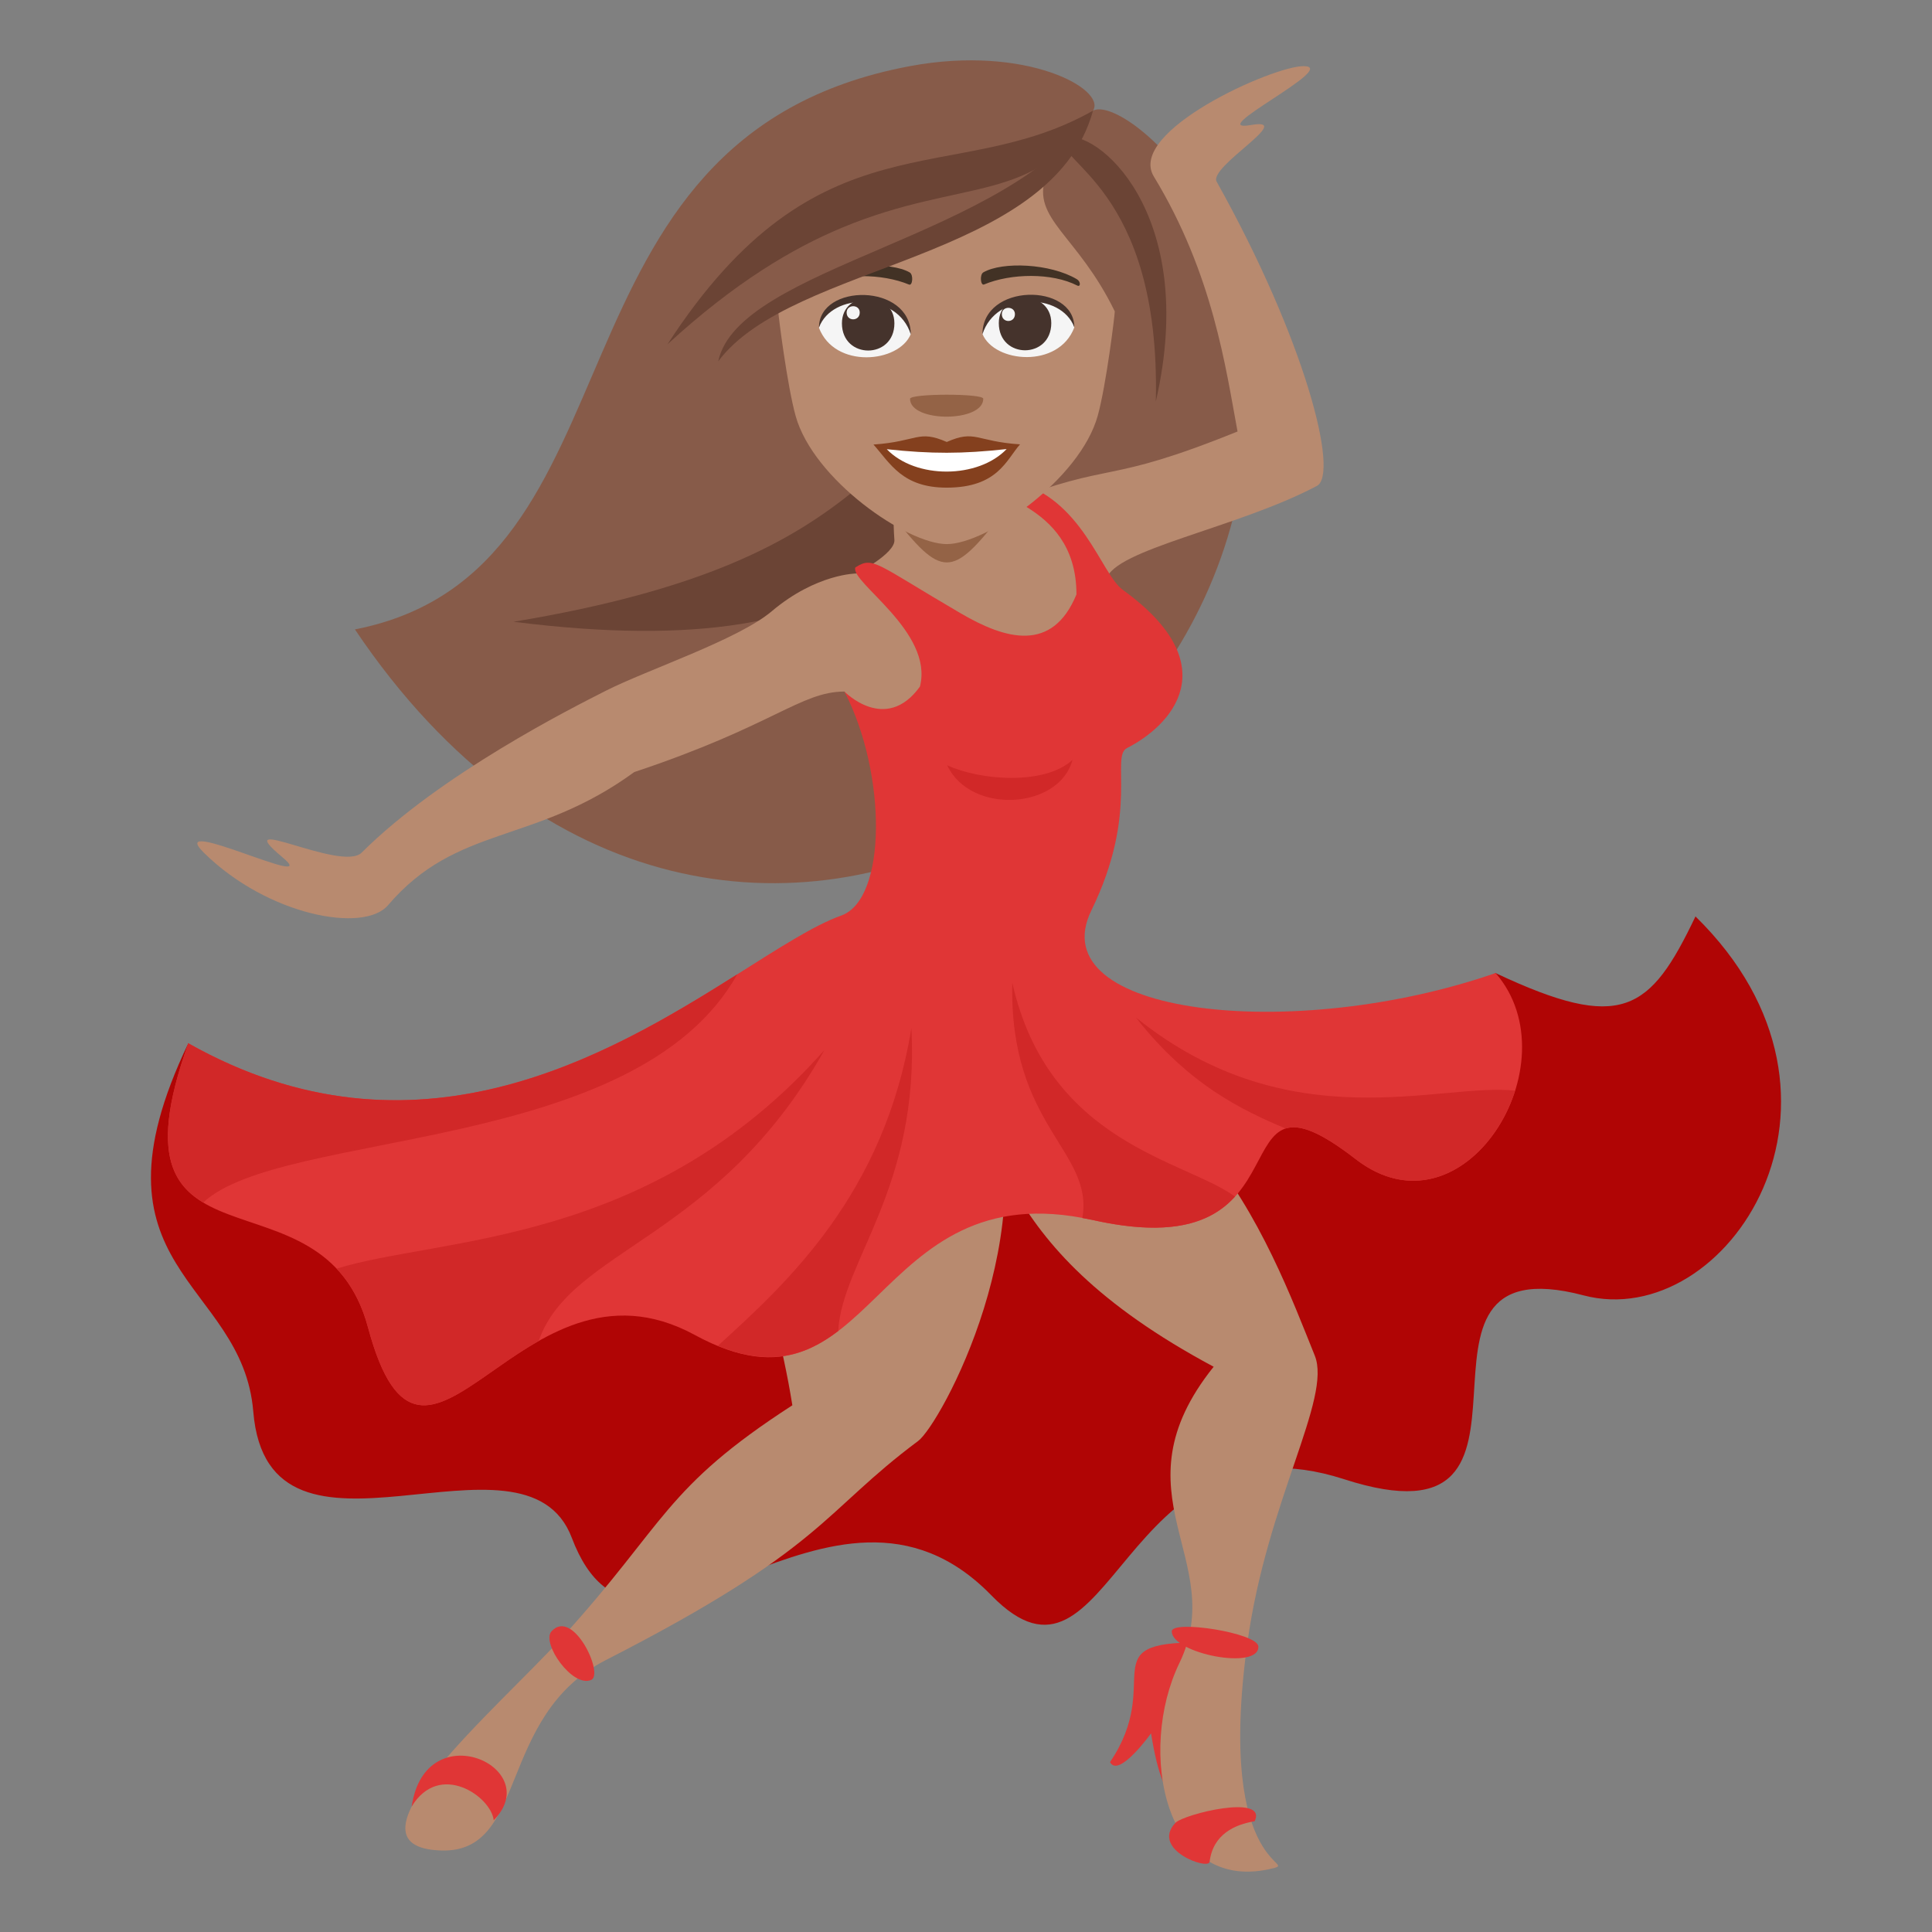 <?xml version="1.0" encoding="utf-8"?>
<!-- Generator: Adobe Illustrator 15.0.0, SVG Export Plug-In . SVG Version: 6.00 Build 0)  -->
<!DOCTYPE svg PUBLIC "-//W3C//DTD SVG 1.1//EN" "http://www.w3.org/Graphics/SVG/1.1/DTD/svg11.dtd">
<svg version="1.1" id="Layer_1" xmlns:x="http://ns.adobe.com/Extensibility/1.0/" xmlns:i="http://ns.adobe.com/AdobeIllustrator/10.0/" xmlns:graph="http://ns.adobe.com/Graphs/1.0/"
	 xmlns="http://www.w3.org/2000/svg" xmlns:xlink="http://www.w3.org/1999/xlink" xmlns:a="http://ns.adobe.com/AdobeSVGViewerExtensions/3.0/"
	 x="0px" y="0px" width="64px" height="64px" viewBox="0 0 64 64" enable-background="new 0 0 64 64" xml:space="preserve">
<rect x="0" y="0" width="64" height="64" fill="#808080" stroke="none"/>
<path fill="#875B49" d="M40.423,8.086c-1.014-2.888-3.527-4.777-4.215-4.421c0.449-0.708-2.211-2.193-6.062-1.475
	C17.58,4.536,21.642,18.915,11.757,20.85C24.06,39.149,46.079,24.198,40.423,8.086z"/>
<path fill="#6B4435" d="M34.94,10.996c-6.3,3.235-5.357,7.513-17.929,9.601C29.339,22.153,31.556,17.52,34.94,10.996z"/>
<path fill="#6B4435" d="M35.255,4.567c-0.422,0.789,3.199,1.581,3.033,8.733C39.741,6.986,36.249,4.204,35.255,4.567z"/>
<path fill="#B00505" d="M6.238,34.56c-3.609,7.531,1.789,7.813,2.152,12.199c0.496,6.021,8.986,0.043,10.553,4.186
	c2.279,6.027,8.586-3.553,13.896,1.902c4.005,4.111,4.242-6.25,11.681-3.848c7.852,2.537,0.973-7.924,7.938-6.088
	c4.738,1.248,9.877-6.51,3.707-12.553c-1.506,3.155-2.443,3.844-6.621,1.877C43.649,35.608,10.162,43.144,6.238,34.56z"/>
<path fill="#B88A6F" d="M32.664,35.579c-12.189-0.322-7.748,2.641-6.416,10.973c-4.25,2.746-4.186,3.902-7.588,7.648
	c-2.195,2.418-7.625,6.992-4.039,7.1c2.885,0.086,1.82-4.451,5.447-6.307c7.262-3.713,7.164-4.889,10.346-7.258
	C31.152,47.188,34.726,40.659,32.664,35.579z"/>
<path fill="#E03636" d="M18.269,54.04c-0.348,0.383,0.697,1.883,1.316,1.609C20.017,55.46,18.982,53.253,18.269,54.04z"/>
<path fill="#E03636" d="M36.771,58.372c0.287,0.547,1.359-0.953,1.359-0.953c0.934,5.852,2.84-2.389,1.631-3.008
	C36.13,54.376,38.587,55.683,36.771,58.372z"/>
<path fill="#B88A6F" d="M31.019,34.714c2.384,2.623,1.424,6.408,9.185,10.561c-3.381,4.221,0.52,6.391-1.137,9.82
	c-1.4,2.9-0.494,7.598,2.994,6.82c1.17-0.262-1.813,0.293-0.74-7.492c0.646-4.707,2.805-8.098,2.232-9.518
	C42.091,41.284,39.28,33.353,31.019,34.714z"/>
<path fill="#E03636" d="M38.817,54.04c0,0.736,2.906,1.307,2.867,0.5C41.663,54.091,38.817,53.651,38.817,54.04z"/>
<path fill="#E03636" d="M38.935,60.386c-0.828,0.889,1.1,1.574,1.135,1.289c0.111-0.918,0.844-1.238,1.492-1.344
	C42.003,59.407,39.206,60.095,38.935,60.386z"/>
<path fill="#E03636" d="M16.355,60.298c-0.088-0.791-1.797-1.971-2.717-0.455C14.087,56.743,18.08,58.544,16.355,60.298z"/>
<path fill="#B88A6F" d="M40.304,6.019c-0.279-0.497,2.646-2.141,1.139-1.878c-1.635,0.283,2.965-1.937,1.746-1.95
	c-1.012-0.012-5.873,2.165-4.967,3.656c1.967,3.237,2.385,6.366,2.773,8.447c-4.463,1.804-4.008,0.939-7.703,2.371
	c0,0-4.044-3.968-3.664,1.223c0.031,0.45-1.252,1.109-1.252,1.109s-1.328,0-2.809,1.25c-1.119,0.946-4.117,1.935-5.5,2.636
	c-1.123,0.57-5.469,2.754-8.088,5.363c-0.662,0.658-4.475-1.391-2.627,0.148c1.412,1.176-3.938-1.465-2.598-0.146
	c2.102,2.074,5.297,2.678,6.098,1.74c2.297-2.689,4.84-1.99,8.158-4.412c4.627-1.541,5.5-2.66,6.963-2.668
	c1.324,2.25,9.55,1.795,8.677-3.72c0.254-0.988,4.344-1.699,6.973-3.091C44.366,15.706,43.247,11.283,40.304,6.019z"/>
<path fill="#E03636" d="M27.974,22.909c1.408,2.732,1.408,6.881-0.107,7.42c-3.656,1.299-11.689,9.834-21.629,4.231
	c-2.914,8.141,4.453,3.828,5.951,9.408c1.893,7.053,5-2.916,10.826,0.254c6.006,3.27,5.758-5.471,13.183-3.807
	c7.529,1.686,3.922-5.727,8.707-2.02c3.58,2.775,7.234-3.178,4.639-6.161c-6.711,2.325-15.088,1.403-13.393-2.07
	c1.605-3.285,0.625-5.104,1.184-5.385c1.432-0.725,3.357-2.713-0.143-5.241c-0.721-0.522-1.328-3.021-3.586-3.592
	c-1.49,0.648,2.053,0.477,2.053,3.745c-0.799,1.943-2.354,1.49-3.824,0.632c-2.857-1.668-2.9-1.903-3.5-1.527
	c-0.188,0.486,2.604,2.129,2.139,3.948C29.339,24.317,27.974,22.909,27.974,22.909z"/>
<path fill="#946346" d="M29.529,17.017c1.67,2.154,2.006,2.152,3.669-0.006L29.529,17.017z"/>
<path fill="#B88A6F" d="M34.642,5.853c-2.037,1.861-6.228,2.918-8.861,4.466c0.006,0.144,0.293,2.444,0.576,3.462
	c0.59,2.115,3.691,4.244,5.008,4.243c1.32-0.002,4.416-2.14,5-4.256c0.281-1.019,0.561-3.313,0.564-3.452
	C35.696,7.777,34.165,7.259,34.642,5.853z"/>
<path fill="#F5F5F5" d="M35.587,10.849c-0.521,1.37-2.65,1.171-3.042,0.214C32.839,9.523,35.296,9.388,35.587,10.849z"/>
<path fill="#45332C" d="M33.087,10.704c0.002,1.201,1.738,1.199,1.738-0.002C34.823,9.585,33.085,9.587,33.087,10.704z"/>
<path fill="#45332C" d="M35.587,10.838c-0.002-1.471-3.044-1.467-3.042,0.237C32.98,9.677,35.147,9.674,35.587,10.838z"/>
<path fill="#F5F5F5" d="M33.187,10.407c0,0.301,0.434,0.301,0.434,0C33.62,10.128,33.187,10.128,33.187,10.407z"/>
<path fill="#F5F5F5" d="M27.13,10.86c0.523,1.369,2.652,1.165,3.041,0.206C29.873,9.527,27.416,9.398,27.13,10.86z"/>
<path fill="#45332C" d="M29.628,10.709c0.002,1.202-1.736,1.204-1.738,0.002C27.89,9.596,29.626,9.594,29.628,10.709z"/>
<path fill="#45332C" d="M27.13,10.849c-0.002-1.471,3.039-1.475,3.041,0.229C29.736,9.679,27.564,9.682,27.13,10.849z"/>
<path fill="#F5F5F5" d="M28.48,10.353c0,0.3-0.434,0.301-0.434,0.001C28.046,10.074,28.48,10.073,28.48,10.353z"/>
<path fill="#84401E" d="M31.363,14.641c-0.953-0.417-0.959-0.016-2.428,0.085c0.555,0.625,0.959,1.43,2.428,1.428
	c1.687-0.002,1.97-0.917,2.427-1.434C32.322,14.623,32.314,14.222,31.363,14.641z"/>
<path fill="#FFFFFF" d="M29.376,14.881c0.961,0.997,3.027,0.98,3.97-0.005C31.875,15.037,30.855,15.039,29.376,14.881z"/>
<path fill="#423225" d="M35.671,9.248c-0.885-0.524-2.467-0.586-3.093-0.228c-0.133,0.072-0.096,0.452,0.02,0.404
	c0.89-0.373,2.25-0.394,3.089,0.036C35.8,9.516,35.804,9.324,35.671,9.248z"/>
<path fill="#423225" d="M27.042,9.259c0.883-0.527,2.463-0.593,3.09-0.236c0.133,0.072,0.1,0.451-0.018,0.404
	c-0.893-0.371-2.252-0.388-3.09,0.044C26.914,9.528,26.91,9.334,27.042,9.259z"/>
<path fill="#946346" d="M32.572,13.209c0.002,0.79-2.424,0.792-2.426,0.003C30.146,13.031,32.572,13.029,32.572,13.209z"/>
<path fill="#6B4435" d="M23.792,11.97c2.463-3.299,11.039-3.3,12.416-8.305C33.528,7.869,24.462,8.8,23.792,11.97z"/>
<path fill="#6B4435" d="M36.208,3.666c-4.638,2.622-9.078,0-14.097,7.739c2.227-2.043,4.133-3.175,5.783-3.863
	C31.894,5.872,34.378,6.804,36.208,3.666z"/>
<path fill="#D12828" d="M27.312,34.782c-5.785,6.525-12.744,6.182-16.162,7.244c0.445,0.471,0.813,1.09,1.041,1.941
	c1.23,4.59,2.979,1.973,5.652,0.457C18.917,41.343,23.771,41.085,27.312,34.782z"/>
<path fill="#D12828" d="M30.191,34.056c-0.898,5.51-4.119,8.439-6.41,10.525c1.752,0.717,2.932,0.313,3.986-0.49
	C27.894,41.772,30.464,39.358,30.191,34.056z"/>
<path fill="#D12828" d="M33.534,32.555c-0.113,4.766,2.713,5.571,2.32,7.795c0.115,0.021,0.227,0.037,0.346,0.064
	c2.711,0.607,3.975,0.033,4.711-0.775C39.276,38.435,34.735,37.897,33.534,32.555z"/>
<path fill="#D12828" d="M44.907,38.396c2.27,1.76,4.563,0.01,5.281-2.266c-2.463-0.281-7.457,1.686-12.559-2.424
	c1.736,2.219,3.5,3.064,4.959,3.678C43.04,37.237,43.712,37.47,44.907,38.396z"/>
<path fill="#D12828" d="M24.423,32.276L24.423,32.276c-4.268,2.688-10.682,6.512-18.184,2.284c-1.197,3.344-0.658,4.584,0.494,5.275
	C9.335,37.39,21.056,38.271,24.423,32.276z"/>
<path fill="#D12828" d="M31.376,25.35c0.777,1.65,3.714,1.463,4.152-0.178C34.591,26.032,32.435,25.844,31.376,25.35z"/>
</svg>
